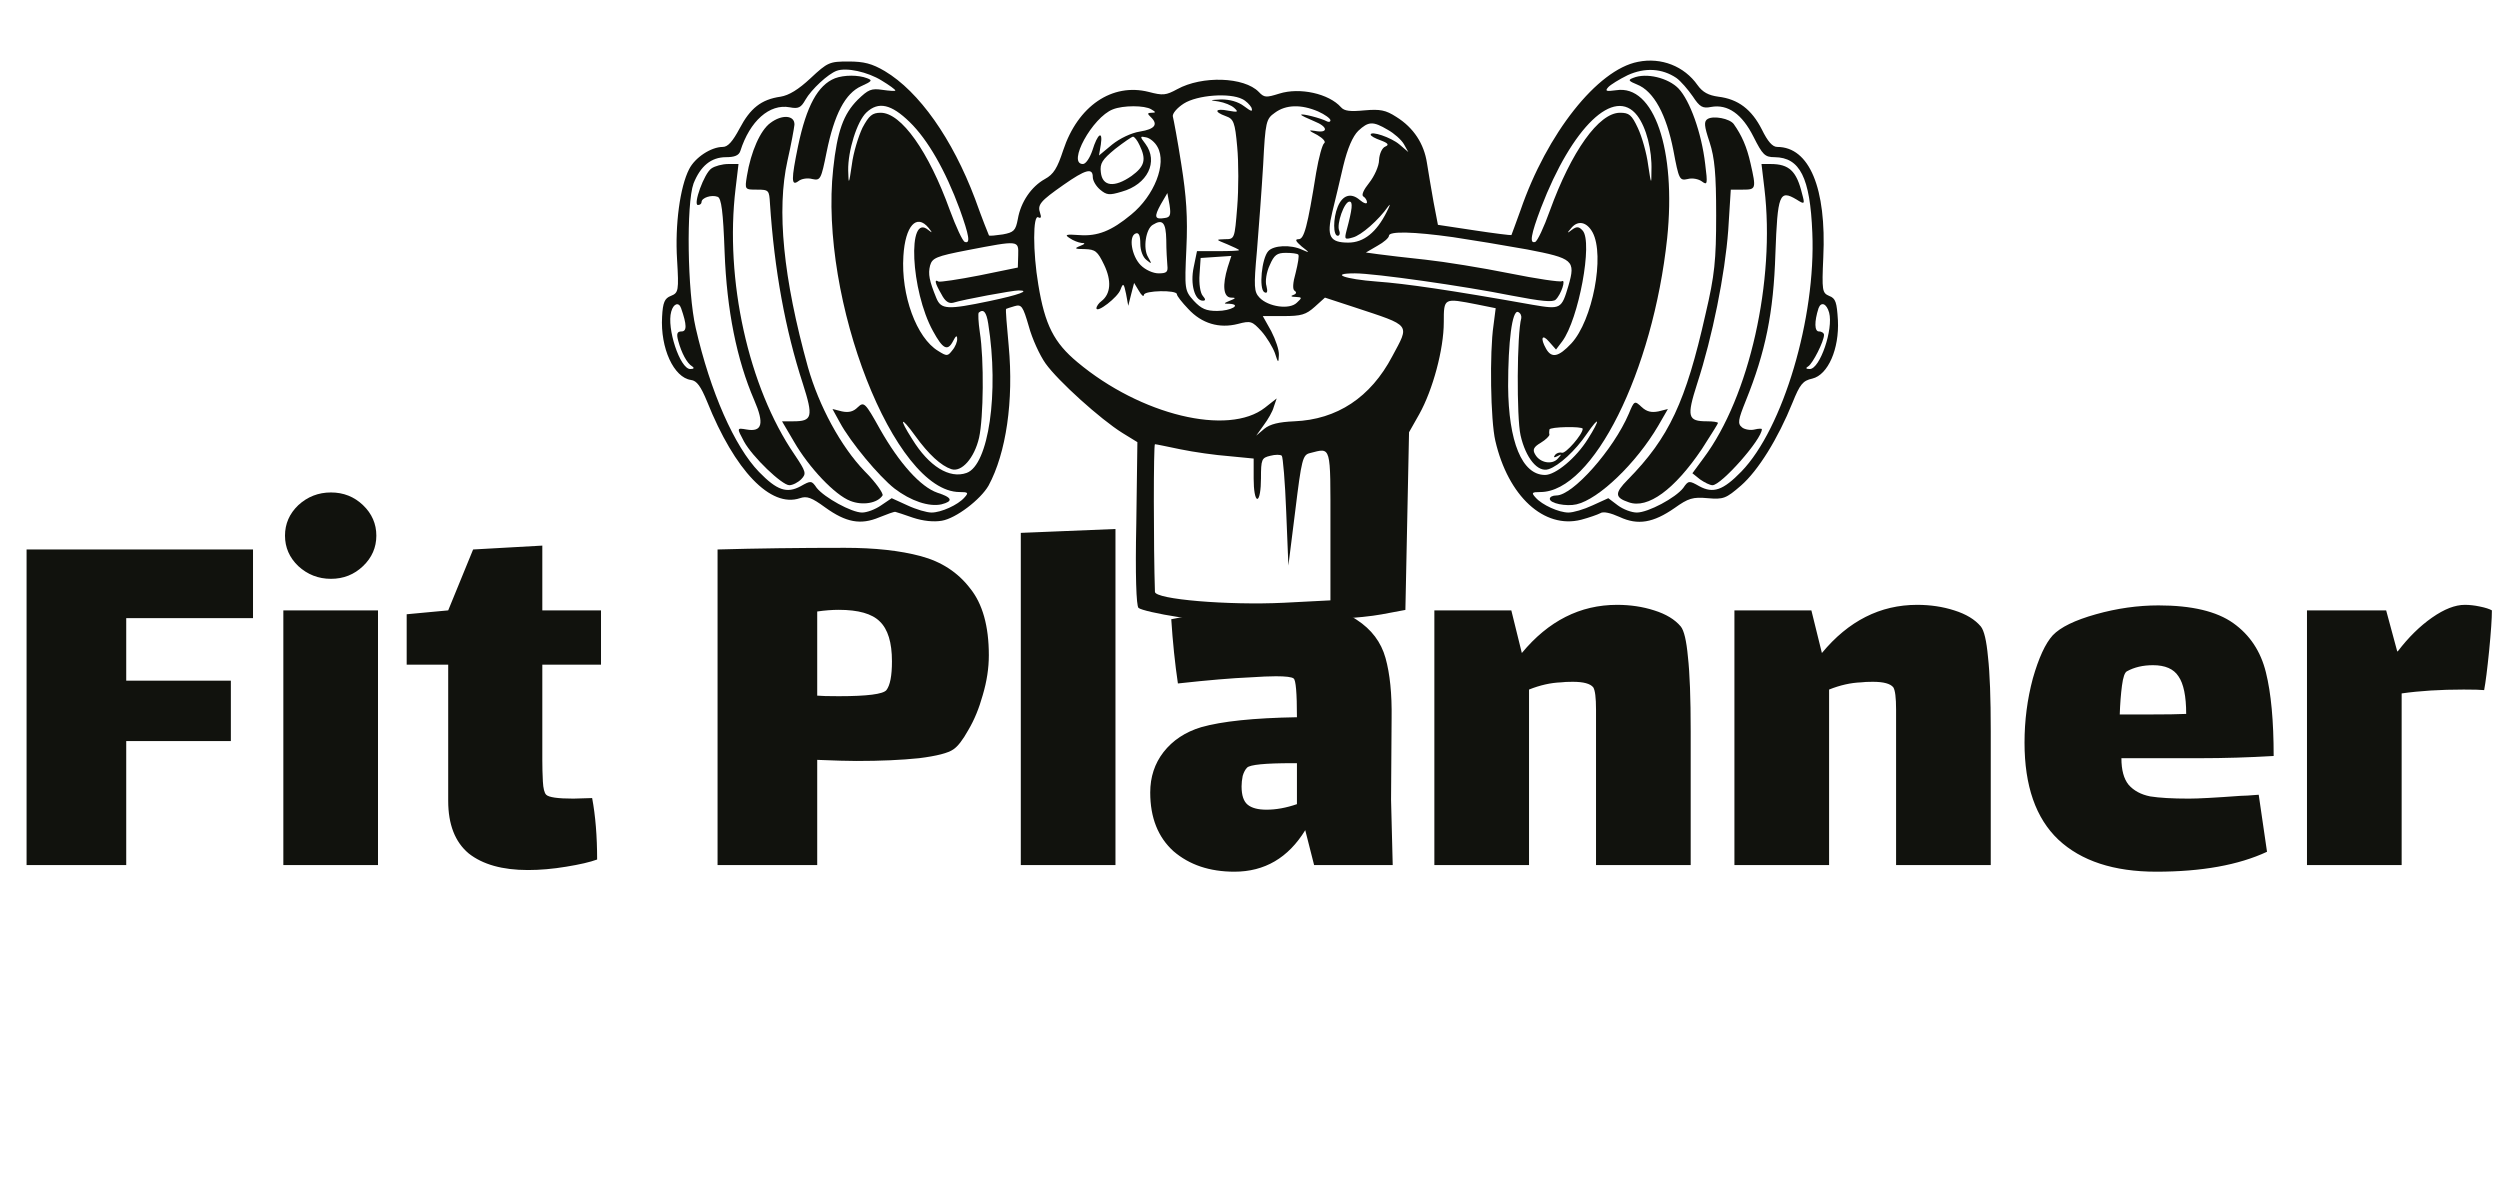 <svg width="289" height="137" viewBox="0 0 289 137" fill="none" xmlns="http://www.w3.org/2000/svg">
<path d="M3.072 63.52H29.248V71.456H14.592V78.688H26.688V85.664H14.592V100H3.072V63.52ZM38.258 66.912C36.807 66.912 35.548 66.421 34.481 65.44C33.458 64.459 32.946 63.285 32.946 61.92C32.946 60.555 33.458 59.381 34.481 58.4C35.548 57.419 36.807 56.928 38.258 56.928C39.708 56.928 40.946 57.419 41.969 58.4C42.993 59.381 43.505 60.555 43.505 61.92C43.505 63.285 42.993 64.459 41.969 65.44C40.946 66.421 39.708 66.912 38.258 66.912ZM32.754 70.56H43.697V100H32.754V70.56ZM62.692 87.904C62.692 88.672 62.713 89.483 62.756 90.336C62.799 91.147 62.927 91.659 63.14 91.872C63.439 92.171 64.484 92.32 66.276 92.32L68.452 92.256C68.836 94.304 69.028 96.672 69.028 99.36C68.217 99.659 67.023 99.936 65.444 100.192C63.908 100.448 62.436 100.576 61.028 100.576C58.084 100.576 55.801 99.936 54.18 98.656C52.601 97.333 51.812 95.307 51.812 92.576V76.832H47.012V71.008L51.812 70.56L54.692 63.52L62.692 63.072V70.56H69.476V76.832H62.692V87.904ZM97.67 63.328C101.126 63.328 104.049 63.648 106.438 64.288C108.827 64.928 110.726 66.165 112.134 68C113.585 69.792 114.31 72.373 114.31 75.744C114.31 77.237 114.075 78.773 113.606 80.352C113.179 81.888 112.625 83.232 111.942 84.384C111.302 85.536 110.726 86.283 110.214 86.624C109.617 87.051 108.294 87.392 106.246 87.648C104.198 87.861 101.787 87.968 99.014 87.968C98.033 87.968 96.518 87.925 94.47 87.84V100H82.95V63.52C87.43 63.392 92.337 63.328 97.67 63.328ZM102.47 79.776C102.897 79.221 103.11 78.112 103.11 76.448C103.11 74.272 102.641 72.736 101.702 71.84C100.806 70.944 99.227 70.496 96.966 70.496C96.198 70.496 95.366 70.56 94.47 70.688V80.416C94.897 80.459 95.729 80.48 96.966 80.48C100.251 80.48 102.086 80.245 102.47 79.776ZM118.004 61.6L128.948 61.152V100H118.004V61.6ZM151.91 100L150.886 95.968C148.923 99.168 146.193 100.768 142.694 100.768C139.835 100.768 137.489 99.979 135.654 98.4C133.862 96.779 132.966 94.517 132.966 91.616C132.966 89.824 133.478 88.267 134.502 86.944C135.569 85.579 137.019 84.619 138.854 84.064C141.243 83.381 144.934 82.997 149.926 82.912C149.926 80.096 149.798 78.603 149.542 78.432C149.329 78.261 148.646 78.176 147.494 78.176C146.769 78.176 145.766 78.219 144.486 78.304C142.438 78.389 139.665 78.624 136.166 79.008C135.825 76.704 135.569 74.229 135.398 71.584C137.659 71.115 140.027 70.731 142.502 70.432C144.977 70.091 147.195 69.92 149.158 69.92C152.571 69.92 155.131 70.496 156.838 71.648C158.545 72.757 159.654 74.229 160.166 76.064C160.678 77.899 160.913 80.224 160.87 83.04L160.806 92.448L160.998 100H151.91ZM146.406 93.6C147.515 93.6 148.689 93.387 149.926 92.96V88.224H149.414C146.257 88.224 144.507 88.395 144.166 88.736C143.953 88.949 143.782 89.269 143.654 89.696C143.569 90.123 143.526 90.528 143.526 90.912C143.526 91.936 143.761 92.64 144.23 93.024C144.699 93.408 145.425 93.6 146.406 93.6ZM194.292 72.416C194.676 72.885 194.953 74.059 195.124 75.936C195.337 77.813 195.444 80.672 195.444 84.512V100H184.5V84.64V82.016C184.5 80.651 184.393 79.797 184.18 79.456C183.838 79.029 183.049 78.816 181.812 78.816C181.214 78.816 180.766 78.837 180.468 78.88C179.273 78.923 178.036 79.2 176.756 79.712V100H165.812V70.56H174.708L175.924 75.488C178.996 71.776 182.665 69.92 186.932 69.92C188.468 69.92 189.897 70.133 191.22 70.56C192.585 70.987 193.609 71.605 194.292 72.416ZM228.979 72.416C229.363 72.885 229.64 74.059 229.811 75.936C230.024 77.813 230.131 80.672 230.131 84.512V100H219.187V84.64V82.016C219.187 80.651 219.08 79.797 218.867 79.456C218.526 79.029 217.736 78.816 216.499 78.816C215.902 78.816 215.454 78.837 215.155 78.88C213.96 78.923 212.723 79.2 211.443 79.712V100H200.499V70.56H209.395L210.611 75.488C213.683 71.776 217.352 69.92 221.619 69.92C223.155 69.92 224.584 70.133 225.907 70.56C227.272 70.987 228.296 71.605 228.979 72.416ZM253.043 92.32C254.109 92.32 256.093 92.213 258.995 92C259.379 92 260.083 91.957 261.107 91.872L262.067 98.464C258.781 100 254.515 100.768 249.267 100.768C244.36 100.768 240.584 99.531 237.939 97.056C235.336 94.581 234.035 90.848 234.035 85.856C234.035 83.296 234.355 80.821 234.995 78.432C235.677 76.043 236.445 74.379 237.299 73.44C238.195 72.501 239.859 71.691 242.291 71.008C244.723 70.325 247.133 69.984 249.523 69.984C253.363 69.984 256.243 70.667 258.163 72.032C260.083 73.397 261.341 75.296 261.939 77.728C262.536 80.117 262.835 83.339 262.835 87.392C259.933 87.563 257.096 87.648 254.323 87.648H245.235C245.235 89.013 245.512 90.037 246.067 90.72C246.664 91.403 247.496 91.851 248.562 92.064C249.629 92.235 251.123 92.32 253.043 92.32ZM245.875 77.6C245.619 77.728 245.427 78.283 245.299 79.264C245.171 80.245 245.085 81.355 245.043 82.592H248.371C250.376 82.592 251.827 82.571 252.723 82.528C252.723 80.48 252.424 79.029 251.827 78.176C251.272 77.323 250.291 76.896 248.883 76.896C247.731 76.896 246.728 77.131 245.875 77.6ZM284.927 69.92C285.481 69.92 286.057 69.984 286.655 70.112C287.295 70.24 287.764 70.389 288.063 70.56C288.063 71.499 287.956 73.056 287.743 75.232C287.529 77.365 287.337 78.88 287.167 79.776C286.74 79.733 285.951 79.712 284.799 79.712C282.111 79.712 279.721 79.861 277.631 80.16V100H266.687V70.56H275.839L277.119 75.296H277.183C278.42 73.675 279.743 72.373 281.151 71.392C282.559 70.411 283.817 69.92 284.927 69.92Z" fill="#11120D"/>
<path d="M189.343 7.15C184.652 8.058 178.819 15.444 175.776 24.293C175.227 25.794 174.762 27.097 174.72 27.176C174.677 27.215 172.733 26.979 170.409 26.623L166.224 25.991L165.717 23.345C165.464 21.922 165.125 19.908 164.956 18.841C164.618 16.63 163.435 14.773 161.406 13.509C160.18 12.719 159.546 12.601 157.729 12.758C156.081 12.916 155.404 12.838 155.024 12.403C153.629 10.823 150.248 10.072 147.881 10.823C146.36 11.297 146.148 11.297 145.514 10.626C143.824 8.888 138.963 8.73 136.089 10.309C134.779 11.021 134.441 11.06 132.793 10.626C128.566 9.559 124.593 12.245 122.902 17.38C122.226 19.434 121.804 20.145 120.789 20.698C119.225 21.567 118 23.345 117.662 25.32C117.408 26.663 117.197 26.86 115.929 27.097C115.126 27.215 114.407 27.294 114.323 27.215C114.28 27.137 113.52 25.241 112.717 22.989C110.096 16.037 106.25 10.586 102.277 8.216C100.798 7.347 99.868 7.11 98.093 7.11C95.895 7.11 95.684 7.189 93.697 9.046C92.302 10.349 91.204 11.021 90.231 11.178C87.991 11.495 86.724 12.521 85.498 14.852C84.695 16.353 84.145 16.985 83.554 16.985C82.201 16.985 80.341 18.209 79.665 19.552C78.609 21.607 78.017 25.991 78.27 30.02C78.482 33.614 78.439 33.852 77.552 34.207C76.833 34.483 76.622 34.958 76.538 36.617C76.326 40.251 77.89 43.648 79.876 43.924C80.553 44.003 81.018 44.675 81.736 46.413C84.948 54.431 89.09 58.736 92.472 57.591C93.275 57.315 93.824 57.512 95.388 58.657C97.797 60.395 99.488 60.712 101.643 59.803C102.531 59.447 103.376 59.132 103.503 59.171C103.63 59.211 104.559 59.487 105.531 59.843C106.715 60.237 107.941 60.356 108.87 60.198C110.519 59.922 113.351 57.749 114.28 56.13C116.309 52.377 117.197 46.334 116.605 39.974C116.394 37.683 116.225 35.748 116.309 35.708C116.351 35.669 116.774 35.55 117.281 35.392C118.084 35.155 118.253 35.392 118.93 37.722C119.31 39.145 120.198 41.08 120.874 42.028C122.311 44.042 127.214 48.467 129.749 50.047L131.482 51.113L131.356 60.514C131.229 66.478 131.356 70.034 131.609 70.27C131.863 70.507 133.934 70.981 136.258 71.337C141.161 72.088 154.982 71.89 159.715 71.021L162.463 70.507L162.674 60.237L162.885 49.968L164.069 47.874C165.633 45.069 166.901 40.369 166.901 37.248C166.901 34.404 166.901 34.444 170.747 35.194L172.902 35.629L172.649 37.604C172.184 40.724 172.31 48.624 172.86 50.955C174.339 57.354 178.481 61.185 182.792 60.08C183.68 59.843 184.694 59.487 184.99 59.329C185.328 59.092 186.173 59.289 187.23 59.764C189.343 60.751 191.119 60.435 193.57 58.736C195.176 57.591 195.683 57.433 197.416 57.591C199.233 57.749 199.529 57.63 201.262 56.13C203.249 54.392 205.531 50.718 207.222 46.531C208.067 44.438 208.405 44.003 209.504 43.766C211.321 43.331 212.632 40.33 212.462 37.011C212.336 34.958 212.209 34.483 211.448 34.207C210.645 33.852 210.603 33.614 210.772 29.744C211.152 21.765 209.166 16.985 205.446 16.985C204.897 16.985 204.348 16.353 203.671 14.97C202.488 12.64 200.924 11.455 198.642 11.178C197.501 11.021 196.824 10.665 196.233 9.836C194.711 7.663 192.048 6.597 189.343 7.15ZM101.939 9.322C102.784 9.836 103.503 10.349 103.503 10.467C103.503 10.546 102.827 10.507 102.023 10.389C100.713 10.191 100.375 10.349 99.149 11.534C97.501 13.193 96.783 15.168 96.318 19.513C94.669 34.602 103.376 56.88 110.941 56.88C111.914 56.88 111.998 56.959 111.491 57.512C110.73 58.381 108.786 59.25 107.687 59.25C107.138 59.25 105.912 58.895 104.898 58.42L103.08 57.591L101.854 58.42C101.178 58.895 100.206 59.25 99.657 59.25C98.431 59.25 95.303 57.512 94.416 56.406C93.824 55.537 93.74 55.537 92.556 56.209C90.95 57.078 89.809 56.682 87.738 54.55C84.906 51.627 82.117 45.306 80.426 37.92C79.454 33.733 79.327 23.542 80.172 21.212C80.975 19.197 82.201 18.17 83.934 18.17C84.906 18.17 85.413 17.973 85.582 17.459C86.681 13.983 88.963 11.969 91.288 12.403C92.302 12.601 92.598 12.443 93.106 11.534C93.782 10.349 95.726 8.532 96.74 8.177C97.839 7.782 100.291 8.295 101.939 9.322ZM193.781 9.006C194.288 9.362 195.134 10.349 195.683 11.139C196.486 12.364 196.824 12.561 197.796 12.364C199.741 12.008 201.389 13.193 202.699 15.8C203.756 17.893 204.009 18.17 205.151 18.17C208.067 18.209 209.25 20.5 209.504 26.899C209.927 36.735 206.123 49.533 201.304 54.51C199.191 56.682 198.05 57.078 196.444 56.209C195.26 55.537 195.176 55.537 194.584 56.406C193.697 57.551 190.527 59.25 189.217 59.25C188.625 59.25 187.653 58.895 187.019 58.42L185.92 57.591L184.102 58.42C183.088 58.895 181.862 59.25 181.313 59.25C180.214 59.25 178.27 58.381 177.509 57.512C177.002 56.959 177.086 56.88 178.059 56.88C184.145 56.88 191.076 42.976 192.725 27.532C193.781 17.301 191.203 9.757 186.85 10.428C185.666 10.586 185.497 10.546 185.92 10.072C186.173 9.796 187.188 9.164 188.16 8.69C190.146 7.782 192.133 7.9 193.781 9.006ZM143.612 11.455C144.035 11.652 144.5 12.127 144.669 12.443C144.838 12.956 144.669 12.916 143.824 12.284C143.105 11.732 142.133 11.495 141.161 11.495C139.809 11.573 139.766 11.573 140.865 11.732C141.541 11.85 142.344 12.166 142.683 12.482C143.19 12.956 143.105 12.995 142.006 12.798C140.443 12.482 140.273 12.916 141.71 13.43C142.598 13.746 142.767 14.101 143.021 16.985C143.19 18.762 143.19 21.883 143.021 23.937C142.725 27.61 142.725 27.65 141.626 27.65C140.485 27.689 140.527 27.689 141.88 28.242C142.598 28.558 143.232 28.835 143.232 28.914C143.232 28.993 142.133 29.032 140.823 29.032H138.372L137.991 30.889C137.569 32.864 138.118 34.76 139.048 34.76C139.386 34.76 139.386 34.602 139.048 34.207C138.752 33.891 138.583 32.785 138.667 31.718L138.794 29.823L140.569 29.704L142.344 29.585L141.922 30.889C141.288 32.983 141.415 34.365 142.302 34.404C142.894 34.404 142.894 34.483 142.175 34.76C141.415 35.076 141.415 35.115 142.091 35.115C143.612 35.194 142.302 35.945 140.696 35.945C139.428 35.945 138.879 35.708 137.991 34.76C136.935 33.575 136.935 33.456 137.146 28.716C137.315 25.122 137.146 22.673 136.554 18.96C136.131 16.235 135.667 13.786 135.582 13.47C135.498 13.153 136.047 12.482 136.85 11.969C138.414 10.981 142.133 10.704 143.612 11.455ZM105.151 14.101C107.264 16.155 109.293 19.71 110.941 24.174C112.04 27.255 112.209 28.203 111.533 27.966C111.28 27.887 110.519 26.228 109.8 24.293C107.349 17.498 104.179 13.035 101.812 13.035C100.84 13.035 100.46 13.351 99.699 14.773C99.234 15.761 98.642 17.657 98.473 19.039C98.135 21.369 98.093 21.409 98.051 19.71C98.008 17.459 99.065 14.023 100.164 12.995C101.559 11.692 103.038 12.047 105.151 14.101ZM133.088 12.64C133.638 12.956 133.638 13.035 133.131 13.035C132.623 13.035 132.623 13.153 133.004 13.509C133.934 14.378 133.511 14.931 131.778 15.207C130.764 15.366 129.454 15.998 128.566 16.709L127.044 17.973L127.256 16.709C127.509 15.01 126.875 15.444 126.284 17.38C125.988 18.249 125.523 18.96 125.185 18.96C123.325 18.96 126.284 13.549 128.651 12.64C129.834 12.166 132.328 12.166 133.088 12.64ZM152.361 12.877C153.164 13.232 153.798 13.707 153.798 13.904C153.798 14.101 153.587 14.141 153.376 14.023C152.742 13.667 150.417 13.075 150.417 13.272C150.417 13.351 151.093 13.667 151.939 14.023C153.545 14.655 153.587 15.444 151.981 15.129C151.22 15.01 151.262 15.089 152.277 15.602C152.953 15.998 153.291 16.392 153.08 16.55C152.869 16.669 152.446 18.209 152.15 19.948C151.136 26.267 150.755 27.65 150.121 27.65C149.656 27.65 149.783 27.887 150.459 28.48C151.431 29.23 151.431 29.27 150.544 28.875C149.191 28.242 147.205 28.361 146.613 29.032C145.852 29.862 145.514 33.377 146.148 33.773C146.486 33.97 146.571 33.733 146.402 33.062C146.233 32.548 146.402 31.442 146.782 30.652C147.289 29.467 147.628 29.23 148.642 29.23C149.318 29.23 149.952 29.309 150.079 29.427C150.206 29.546 150.037 30.494 149.783 31.521C149.445 32.706 149.403 33.456 149.656 33.614C149.91 33.773 149.868 33.97 149.53 34.089C149.149 34.207 149.234 34.325 149.783 34.325C150.544 34.365 150.544 34.404 149.91 34.997C149.065 35.827 146.613 35.471 145.599 34.404C144.965 33.733 144.923 33.18 145.303 28.993C145.514 26.386 145.852 21.922 146.022 19.039C146.275 14.062 146.36 13.746 147.374 13.035C148.642 12.087 150.417 12.047 152.361 12.877ZM189.259 13.351C190.315 14.733 190.992 17.34 190.907 19.75C190.907 21.409 190.865 21.33 190.527 19.078C190.358 17.735 189.808 15.8 189.343 14.812C188.625 13.272 188.329 13.035 187.272 13.035C184.821 13.035 181.651 17.498 179.157 24.372C178.481 26.267 177.72 27.887 177.467 27.966C176.791 28.203 176.96 27.137 178.143 24.016C181.736 14.655 186.638 9.954 189.259 13.351ZM160.434 15.01C161.152 15.405 161.998 16.155 162.294 16.669L162.801 17.578L161.786 16.709C160.814 15.879 158.448 15.089 158.448 15.563C158.448 15.721 158.955 15.998 159.631 16.235C160.476 16.55 160.603 16.748 160.138 16.945C159.8 17.064 159.462 17.735 159.42 18.486C159.42 19.197 158.87 20.382 158.278 21.133C157.644 21.922 157.349 22.555 157.602 22.712C157.814 22.831 158.025 23.147 158.025 23.384C158.025 23.621 157.644 23.503 157.18 23.108C156.165 22.238 155.193 22.555 154.644 23.898C154.094 25.241 154.094 27.255 154.644 27.255C154.855 27.255 154.939 26.979 154.813 26.663C154.475 25.912 155.404 23.305 155.996 23.305C156.419 23.305 156.334 24.134 155.658 26.663C155.404 27.65 155.447 27.729 156.377 27.453C157.349 27.215 159.377 25.438 160.476 23.858C160.772 23.463 160.688 23.739 160.307 24.49C159.124 26.86 157.644 28.045 155.869 28.045C153.714 28.045 153.333 27.334 154.01 24.529C154.306 23.305 154.897 20.895 155.278 19.197C155.785 17.104 156.377 15.761 157.01 15.129C158.194 14.023 158.701 13.983 160.434 15.01ZM131.736 16.788C132.539 18.447 132.328 19.236 130.806 20.343C128.82 21.725 127.425 21.567 127.256 19.908C127.129 18.881 127.425 18.447 128.904 17.222C129.919 16.432 130.848 15.8 130.975 15.8C131.144 15.8 131.482 16.235 131.736 16.788ZM133.807 16.985C134.906 18.921 133.427 22.634 130.764 24.806C128.481 26.702 126.875 27.334 124.762 27.176C123.198 27.058 123.029 27.137 123.663 27.532C124.044 27.808 124.678 28.045 125.016 28.084C125.523 28.084 125.438 28.203 124.847 28.44C124.128 28.716 124.255 28.796 125.396 28.796C126.622 28.835 126.875 29.032 127.636 30.613C128.524 32.469 128.397 33.97 127.34 34.8C127.002 35.036 126.749 35.431 126.749 35.629C126.749 36.261 129.242 34.365 129.538 33.456C129.834 32.666 129.919 32.745 130.172 33.97L130.426 35.352L130.764 34.01L131.102 32.706L131.651 33.614C131.947 34.128 132.201 34.365 132.243 34.089C132.243 33.575 136.047 33.496 136.047 34.01C136.047 34.207 136.639 34.958 137.357 35.708C138.921 37.407 140.95 37.999 143.105 37.446C144.585 37.051 144.754 37.13 145.81 38.276C146.444 38.986 147.12 40.132 147.374 40.803C147.754 41.989 147.797 42.028 147.839 41.041C147.881 40.487 147.459 39.263 146.951 38.276L145.979 36.538H148.388C150.417 36.538 150.967 36.38 151.981 35.471L153.164 34.404L156.546 35.511C163.223 37.722 162.97 37.407 160.941 41.199C158.448 45.938 154.559 48.506 149.614 48.703C147.839 48.782 146.825 49.02 146.148 49.572L145.219 50.362L146.064 49.178C146.571 48.506 147.12 47.558 147.247 47.044L147.585 46.057L146.233 47.123C142.006 50.441 131.863 47.992 124.551 41.87C121.846 39.618 120.789 37.565 120.028 32.904C119.394 29.151 119.394 24.767 120.028 25.122C120.324 25.28 120.409 25.122 120.24 24.648C119.902 23.66 120.24 23.265 122.945 21.369C125.481 19.592 126.326 19.355 126.326 20.461C126.326 20.895 126.706 21.527 127.171 21.922C127.932 22.555 128.228 22.594 129.665 22.16C132.666 21.33 133.934 18.683 132.412 16.63C131.736 15.761 131.778 15.721 132.497 15.879C132.919 15.958 133.511 16.432 133.807 16.985ZM134.652 25.201C133.469 25.398 133.384 25.082 134.187 23.621L134.948 22.317L135.202 23.7C135.371 24.846 135.286 25.122 134.652 25.201ZM107.349 26.346C107.814 26.939 107.814 26.979 107.307 26.584C104.855 24.529 105.278 33.614 107.856 38.276C108.997 40.369 109.547 40.645 110.181 39.421C110.477 38.828 110.646 38.71 110.646 39.145C110.688 39.461 110.434 40.093 110.096 40.487C109.547 41.199 109.462 41.199 108.448 40.566C105.954 39.066 104.137 34.128 104.433 29.585C104.644 26.11 105.954 24.648 107.349 26.346ZM134.821 27.729C134.821 28.875 134.906 30.218 134.948 30.692C135.033 31.442 134.864 31.6 133.934 31.6C133.3 31.6 132.412 31.205 131.863 30.652C130.806 29.585 130.426 27.255 131.313 26.979C131.651 26.86 131.82 27.255 131.82 28.163C131.82 28.953 132.116 29.744 132.539 30.059C133.173 30.573 133.173 30.534 132.708 29.704C132.116 28.716 132.454 26.465 133.257 25.991C134.399 25.28 134.779 25.715 134.821 27.729ZM184.102 26.86C185.54 29.546 184.102 37.051 181.651 39.697C180.172 41.278 179.369 41.435 178.735 40.33C178.016 39.066 178.27 38.552 179.073 39.5L179.876 40.408L180.594 39.461C182.496 36.893 184.145 28.006 182.961 26.663C182.539 26.189 182.285 26.149 181.736 26.544C181.144 27.018 181.102 26.979 181.651 26.346C182.412 25.438 183.426 25.636 184.102 26.86ZM167.957 27.413C170.07 27.729 173.917 28.361 176.537 28.835C181.862 29.862 182.158 30.099 181.313 33.022C180.51 35.748 180.425 35.787 177.171 35.234C167.619 33.535 162.463 32.785 159.166 32.548C155.447 32.272 153.629 31.6 156.63 31.6C158.912 31.6 169.225 33.062 174.72 34.167C178.228 34.839 179.496 34.958 179.834 34.642C180.468 34.049 181.059 32.232 180.552 32.508C180.341 32.627 177.636 32.232 174.508 31.6C171.381 30.968 166.985 30.257 164.787 30.02C162.59 29.783 160.138 29.506 159.335 29.388L157.898 29.191L159.251 28.401C159.969 28.006 160.561 27.492 160.561 27.255C160.561 26.702 163.435 26.781 167.957 27.413ZM117.704 29.506L117.662 30.928L113.224 31.837C110.815 32.311 108.659 32.627 108.49 32.548C107.983 32.232 108.067 32.706 108.828 34.01C109.251 34.839 109.673 35.115 110.181 34.997C111.449 34.602 117.07 33.575 117.746 33.575C119.183 33.575 117.788 34.089 114.407 34.8C109.504 35.827 108.786 35.787 108.236 34.444C107.433 32.469 107.264 31.679 107.518 30.692C107.772 29.823 108.194 29.625 111.871 28.914C117.831 27.768 117.746 27.768 117.704 29.506ZM78.735 35.629C79.412 37.565 79.412 38.315 78.778 38.315C78.27 38.315 78.186 38.592 78.397 39.382C78.778 40.803 79.412 41.989 80.003 42.344C80.299 42.541 80.215 42.66 79.792 42.66C78.609 42.66 77.045 37.92 77.594 36.024C77.848 35.076 78.482 34.879 78.735 35.629ZM211.448 36.142C211.955 38.038 210.391 42.66 209.208 42.66C208.743 42.66 208.701 42.541 209.039 42.344C209.546 42.028 210.856 39.461 210.856 38.71C210.856 38.513 210.603 38.315 210.265 38.315C209.757 38.315 209.715 37.209 210.222 35.629C210.518 34.839 211.152 35.076 211.448 36.142ZM114.238 37.407C115.506 45.386 114.28 53.76 111.744 54.668C109.758 55.379 107.391 53.917 105.447 50.758C103.883 48.309 104.094 48.032 105.785 50.362C107.349 52.535 108.786 53.839 109.969 54.233C111.153 54.629 112.632 52.969 113.181 50.599C113.689 48.309 113.773 41.593 113.266 38.394C113.097 37.248 113.055 36.261 113.139 36.142C113.689 35.669 114.027 36.063 114.238 37.407ZM175.861 36.775C175.354 38.592 175.311 48.269 175.776 50.323C176.368 52.93 177.763 54.668 179.031 54.233C180.214 53.839 182.116 52.1 183.426 50.165C184.948 47.953 185.032 48.427 183.553 50.758C182.201 52.93 179.834 54.905 178.608 54.905C175.945 54.905 174.381 51.074 174.339 44.635C174.339 39.5 174.804 35.827 175.48 36.063C175.776 36.182 175.903 36.498 175.861 36.775ZM182.961 49.572C182.961 50.205 180.975 52.495 180.552 52.337C180.256 52.258 179.918 52.377 179.749 52.614C179.538 52.891 179.665 52.93 180.045 52.733C180.552 52.456 180.552 52.495 180.087 53.009C179.453 53.76 178.016 53.523 177.467 52.535C177.129 51.982 177.298 51.666 178.101 51.192C178.693 50.837 179.115 50.402 179.115 50.244C179.073 50.086 179.073 49.849 179.115 49.651C179.157 49.336 182.961 49.257 182.961 49.572ZM136.47 51.943C137.991 52.258 140.485 52.614 142.091 52.733L144.923 53.009V55.34C144.923 56.643 145.092 57.67 145.345 57.67C145.599 57.67 145.768 56.603 145.768 55.3C145.768 53.088 145.852 52.93 146.825 52.693C147.416 52.535 148.05 52.535 148.177 52.693C148.304 52.812 148.557 55.734 148.684 59.132L148.938 65.373L149.741 58.974C150.459 53.127 150.586 52.575 151.431 52.377C153.925 51.745 153.798 51.35 153.798 60.791V69.401L148.431 69.678C141.964 69.994 133.511 69.283 133.511 68.414C133.342 63.279 133.342 51.35 133.511 51.35C133.638 51.35 134.948 51.627 136.47 51.943Z" fill="#11120D"/>
<path d="M96.529 9.046C94.543 9.836 93.232 12.245 92.26 16.866C91.457 20.777 91.457 21.567 92.302 20.935C92.641 20.659 93.359 20.54 93.909 20.698C94.838 20.895 94.923 20.738 95.557 17.578C96.445 13.193 97.712 10.784 99.572 9.954C100.798 9.401 100.882 9.283 100.248 9.046C99.234 8.651 97.586 8.651 96.529 9.046Z" fill="#11120D"/>
<path d="M89.048 14.22C87.907 15.05 86.808 17.498 86.343 20.343C86.09 21.922 86.09 21.922 87.526 21.922C88.879 21.922 88.921 22.002 89.006 23.503C89.513 31.205 90.781 38.117 92.81 44.358C94.035 48.19 93.909 48.703 91.711 48.703H90.401L91.795 51.074C93.528 54.075 96.529 57.236 98.304 57.907C99.699 58.46 101.432 58.184 102.023 57.275C102.15 57.078 101.263 55.774 99.953 54.471C97.205 51.627 94.669 46.926 93.401 42.462C90.527 32.114 89.767 24.253 91.034 18.565C91.457 16.709 91.795 14.852 91.838 14.418C91.88 13.312 90.401 13.193 89.048 14.22Z" fill="#11120D"/>
<path d="M82.243 19.474C81.398 20.026 80.088 23.7 80.68 23.7C80.933 23.7 81.102 23.542 81.102 23.345C81.102 22.87 82.243 22.476 82.962 22.752C83.385 22.91 83.596 24.411 83.765 29.151C84.019 35.866 85.16 41.554 87.188 46.255C88.372 48.98 88.118 49.968 86.301 49.651C85.16 49.454 85.16 49.454 86.005 51.034C86.977 52.812 90.4 56.09 91.246 56.09C91.626 56.09 92.26 55.774 92.641 55.379C93.232 54.747 93.19 54.55 91.838 52.535C86.512 44.754 83.765 32.311 85.033 21.804L85.371 18.96H84.188C83.511 18.96 82.624 19.197 82.243 19.474Z" fill="#11120D"/>
<path d="M99.15 47.084C98.642 47.597 98.093 47.716 97.332 47.558L96.233 47.282L97.079 48.822C98.304 51.113 101.643 55.102 103.418 56.485C105.278 57.907 107.391 58.618 108.828 58.302C110.223 57.947 110.096 57.512 108.363 56.959C106.419 56.288 103.968 53.562 101.728 49.612C99.995 46.492 99.868 46.413 99.15 47.084Z" fill="#11120D"/>
<path d="M188.794 9.006C188.16 9.243 188.244 9.361 189.301 9.796C191.203 10.586 192.64 13.272 193.443 17.38C194.077 20.777 194.162 20.895 195.091 20.698C195.641 20.54 196.359 20.698 196.74 20.974C197.374 21.448 197.416 21.291 197.12 18.96C196.698 15.326 195.345 11.613 194.035 10.23C192.851 9.006 190.315 8.374 188.794 9.006Z" fill="#11120D"/>
<path d="M197.416 13.746C196.951 14.023 196.993 14.536 197.627 16.432C198.219 18.249 198.388 20.105 198.388 24.885C198.388 30.099 198.219 31.797 197.162 36.3C194.88 46.452 192.936 50.599 188.202 55.419C186.638 56.998 186.638 57.512 188.287 58.065C190.485 58.855 193.57 56.603 196.74 51.903C197.754 50.323 198.599 48.98 198.599 48.901C198.599 48.782 198.008 48.703 197.331 48.703C195.091 48.703 194.965 48.19 196.19 44.358C197.965 38.907 199.402 31.718 199.783 26.623L200.079 21.922H201.473C202.995 21.922 203.037 21.843 202.361 18.881C201.938 16.985 201.347 15.642 200.417 14.338C199.952 13.707 198.092 13.351 197.416 13.746Z" fill="#11120D"/>
<path d="M203.967 21.804C205.235 32.429 202.234 45.859 196.951 52.93L195.641 54.708L196.528 55.419C197.036 55.774 197.67 56.09 197.965 56.09C198.98 56.09 203.671 50.797 203.671 49.612C203.671 49.533 203.291 49.533 202.826 49.651C202.361 49.77 201.685 49.651 201.389 49.414C200.839 48.98 200.924 48.545 201.812 46.334C204.094 40.685 205.024 36.142 205.235 29.349C205.489 22.436 205.7 21.883 207.686 23.068C208.616 23.66 208.659 23.621 208.32 22.396C207.686 19.79 206.841 18.96 204.686 18.96H203.629L203.967 21.804Z" fill="#11120D"/>
<path d="M188.287 47.834C186.512 51.982 181.82 57.275 179.918 57.275C179.496 57.275 179.157 57.433 179.157 57.67C179.157 58.184 181.059 58.578 182.243 58.302C184.821 57.709 189.132 53.562 191.668 49.257L192.809 47.282L191.71 47.558C190.907 47.716 190.358 47.597 189.766 47.044C188.963 46.294 188.921 46.294 188.287 47.834Z" fill="#11120D"/>
</svg>
